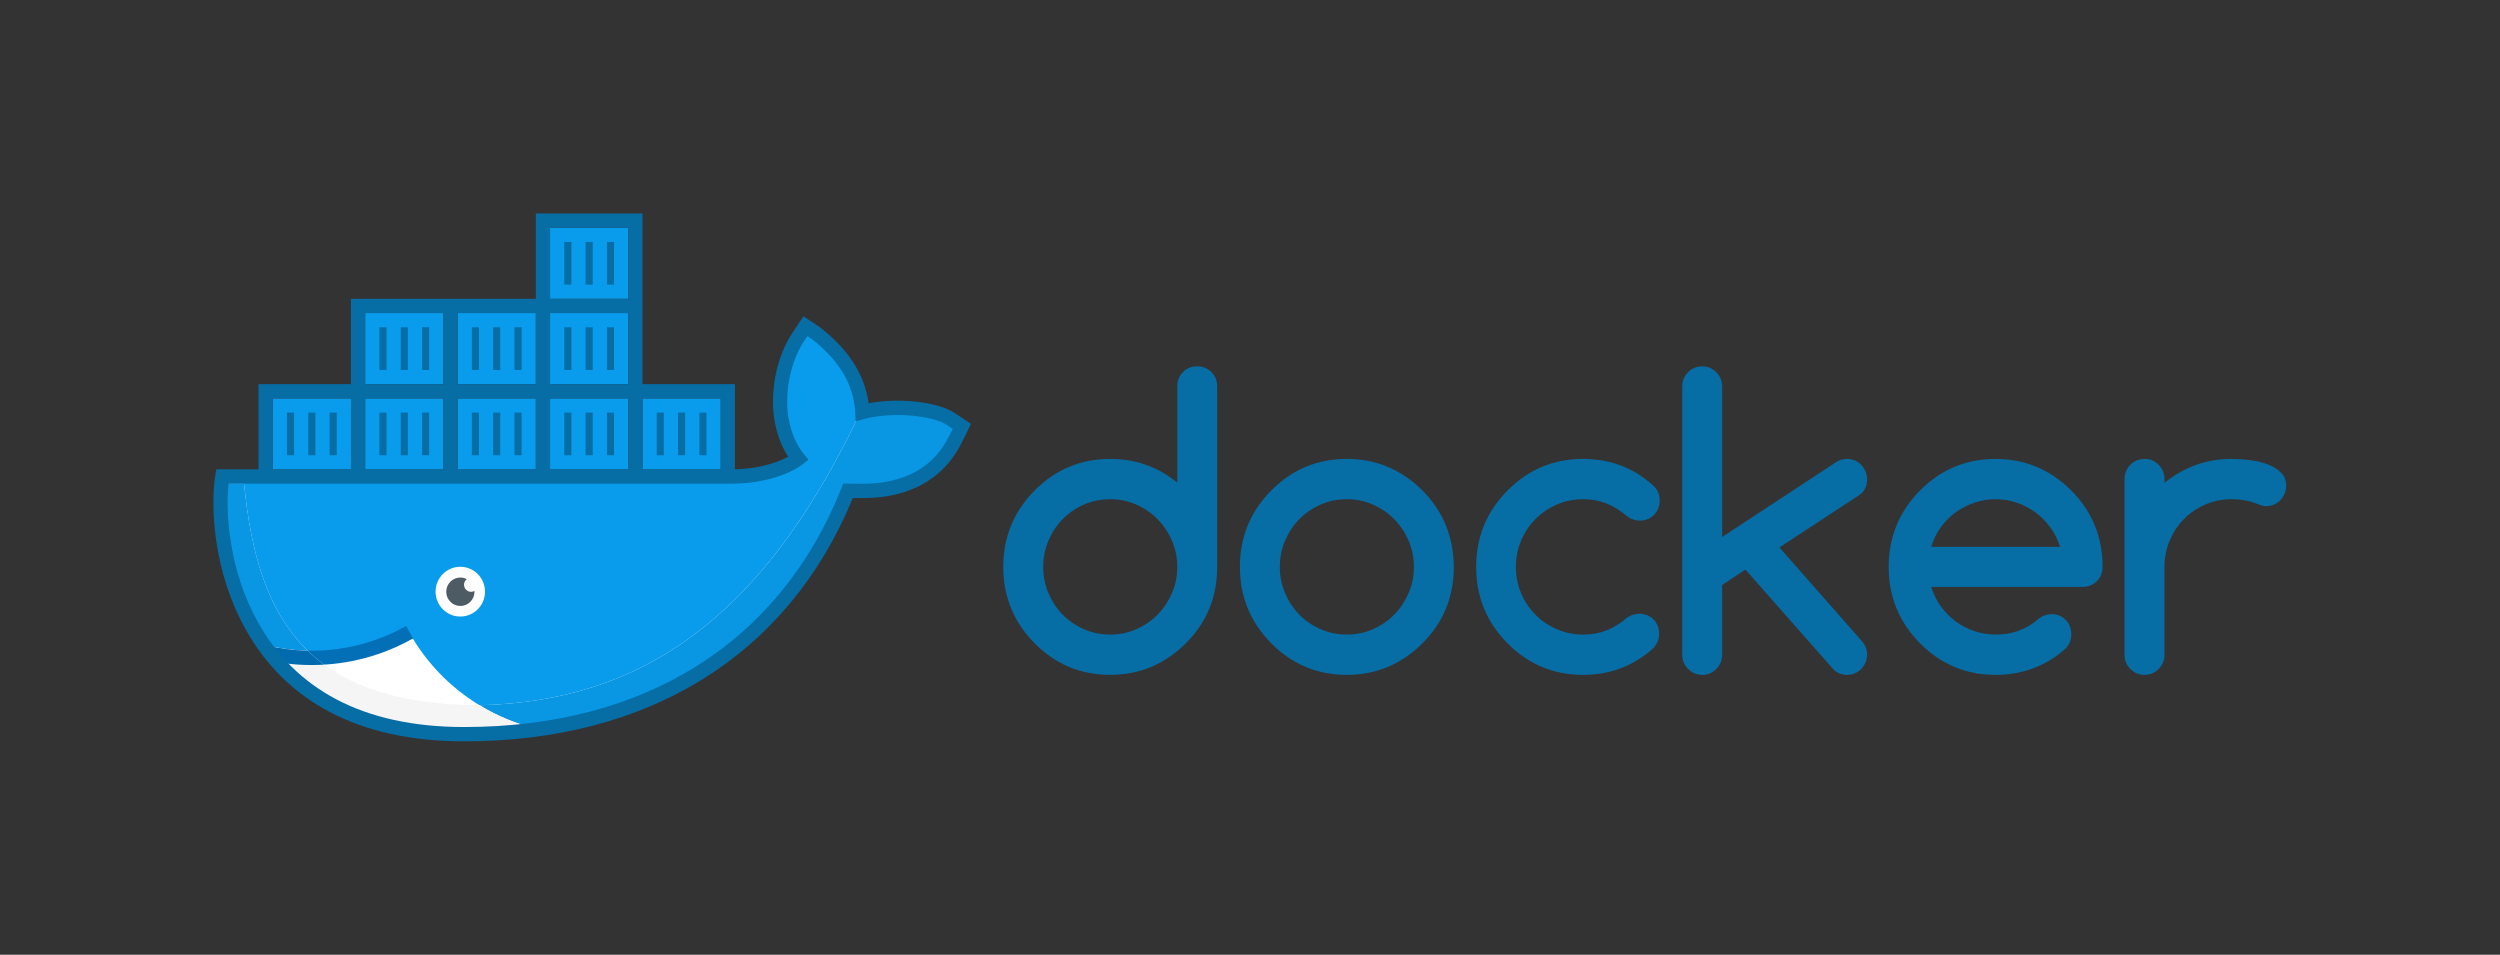 <?xml version="1.0" encoding="UTF-8" standalone="no"?>
<!-- Created with Inkscape (http://www.inkscape.org/) -->

<svg
   xmlns:dc="http://purl.org/dc/elements/1.1/"
   xmlns:cc="http://creativecommons.org/ns#"
   xmlns:rdf="http://www.w3.org/1999/02/22-rdf-syntax-ns#"
   xmlns:svg="http://www.w3.org/2000/svg"
   xmlns="http://www.w3.org/2000/svg"
   xmlns:sodipodi="http://sodipodi.sourceforge.net/DTD/sodipodi-0.dtd"
   xmlns:inkscape="http://www.inkscape.org/namespaces/inkscape"
   version="1.1"
   id="svg2"
   xml:space="preserve"
   width="468.673"
   height="178.979"
   viewBox="0 0 468.673 178.979"
   sodipodi:docname="docker.svg"
   inkscape:version="0.92.2 (5c3e80d, 2017-08-06)"><rect x="0" y="0" width="468.673" height="178.979" fill="#333333" stroke="none"/><defs
     id="defs6" /><sodipodi:namedview
     pagecolor="#ffffff"
     bordercolor="#666666"
     borderopacity="1"
     objecttolerance="10"
     gridtolerance="10"
     guidetolerance="10"
     inkscape:pageopacity="0"
     inkscape:pageshadow="2"
     inkscape:window-width="1273"
     inkscape:window-height="844"
     id="namedview4"
     showgrid="false"
     inkscape:showpageshadow="false"
     inkscape:measure-start="255.105,53.6488"
     inkscape:measure-end="256.2,13.1385"
     fit-margin-top="40"
     fit-margin-left="40"
     fit-margin-bottom="40"
     fit-margin-right="40"
     inkscape:zoom="0.91334776"
     inkscape:cx="124.01216"
     inkscape:cy="82.389253"
     inkscape:window-x="2841"
     inkscape:window-y="370"
     inkscape:window-maximized="0"
     inkscape:current-layer="g10" /><g
     id="g10"
     inkscape:groupmode="layer"
     inkscape:label="ink_ext_XXXXXX"
     transform="matrix(1.333,0,0,-1.333,40,138.979)"><g
       id="g12"
       transform="scale(0.1)"><path
         d="M 193.496,482.344 H 83.496 v -100 H 193.496 v 100"
         style="fill:#099cec;fill-opacity:1;fill-rule:evenodd;stroke:none"
         id="path14"
         inkscape:connector-curvature="0" /><path
         d="m 323.496,482.344 h -110 v -100 h 110 v 100"
         style="fill:#099cec;fill-opacity:1;fill-rule:evenodd;stroke:none"
         id="path16"
         inkscape:connector-curvature="0" /><path
         d="m 453.496,482.344 h -110 v -100 h 110 v 100"
         style="fill:#099cec;fill-opacity:1;fill-rule:evenodd;stroke:none"
         id="path18"
         inkscape:connector-curvature="0" /><path
         d="m 583.496,482.344 h -110 v -100 h 110 v 100"
         style="fill:#099cec;fill-opacity:1;fill-rule:evenodd;stroke:none"
         id="path20"
         inkscape:connector-curvature="0" /><path
         d="m 713.496,482.344 h -110 v -100 h 110 v 100"
         style="fill:#099cec;fill-opacity:1;fill-rule:evenodd;stroke:none"
         id="path22"
         inkscape:connector-curvature="0" /><path
         d="m 323.496,602.344 h -110 v -100 h 110 v 100"
         style="fill:#099cec;fill-opacity:1;fill-rule:evenodd;stroke:none"
         id="path24"
         inkscape:connector-curvature="0" /><path
         d="m 453.496,602.344 h -110 v -100 h 110 v 100"
         style="fill:#099cec;fill-opacity:1;fill-rule:evenodd;stroke:none"
         id="path26"
         inkscape:connector-curvature="0" /><path
         d="m 583.496,602.344 h -110 v -100 h 110 v 100"
         style="fill:#099cec;fill-opacity:1;fill-rule:evenodd;stroke:none"
         id="path28"
         inkscape:connector-curvature="0" /><path
         d="m 583.496,722.344 h -110 v -100 h 110 v 100"
         style="fill:#099cec;fill-opacity:1;fill-rule:evenodd;stroke:none"
         id="path30"
         inkscape:connector-curvature="0" /><path
         d="m 1041.13,451.469 c -22.57,15.195 -81.892,21.683 -125.017,10.066 -2.312,42.961 -24.472,79.168 -65,110.738 l -15,10.071 -10,-15.106 c -19.648,-29.82 -27.929,-69.566 -25,-105.703 2.317,-22.254 10.059,-47.277 25,-65.433 -11.445,-8.895 -47.031,-26.082 -95,-25.168 H 16.113 C 3.398,295.43 25.176,8.516 356.113,8.516 c 245.696,0 447.571,110.488 540,342.285 30.418,-0.5 110.717,-5.449 149.997,70.469 0.96,1.277 10,20.136 10,20.136 l -14.98,10.063"
         style="fill:#099cec;fill-opacity:1;fill-rule:evenodd;stroke:none"
         id="path32"
         inkscape:connector-curvature="0" /><path
         d="M 280.281,144.832 C 198.699,116.531 110.859,112.441 92.5,113.262 153.699,62.227 262.742,-34.082 442.5,20.906 409.668,29.824 332.234,59.668 280.281,144.832"
         style="fill:#ffffff;fill-opacity:1;fill-rule:evenodd;stroke:none"
         id="path34"
         inkscape:connector-curvature="0" /><path
         d="m 271.172,162.449 c -39.246,-22.402 -84.746,-34.98 -132.996,-34.98 -24.453,0 -48.137,3.254 -70.676,9.336 14.277,-23.985 14.277,-23.985 14.277,-23.985 18.243,-3.593 37.09,-5.488 56.399,-5.488 52,0 100.496,13.594 142.754,37.5 -3.508,5.793 -6.758,11.574 -9.758,17.617"
         style="fill:#026fb6;fill-opacity:1;fill-rule:evenodd;stroke:none"
         id="path36"
         inkscape:connector-curvature="0" /><path
         d="m 347.266,175.508 c 19.199,0 34.765,15.664 34.765,35 0,19.324 -15.566,35 -34.765,35 -19.2,0 -34.766,-15.676 -34.766,-35 0,-19.336 15.566,-35 34.766,-35"
         style="fill:#ffffff;fill-opacity:1;fill-rule:evenodd;stroke:none"
         id="path38"
         inkscape:connector-curvature="0" /><path
         d="m 352.5,220.332 c 0,3.211 1.582,5.945 3.906,7.781 -2.722,1.418 -5.761,2.285 -9.043,2.285 -10.965,0 -19.863,-8.953 -19.863,-20 0,-11.043 8.898,-20 19.863,-20 10.977,0 19.871,8.957 19.871,20 l -0.117,1.153 c -1.394,-0.75 -2.918,-1.278 -4.617,-1.278 -5.527,0 -10,4.5 -10,10.059"
         style="fill:#4d5c64;fill-opacity:1;fill-rule:nonzero;stroke:none"
         id="path40"
         inkscape:connector-curvature="0" /><path
         d="m 1038.23,453.266 c -15.44,8.777 -43.613,14.218 -72.699,14.218 -16.937,0 -34.183,-1.843 -49.418,-5.949 -0.05,0.91 -0.105,1.817 -0.172,2.719 13.723,3.625 29.477,5.242 45.2,5.242 31.289,0 62.439,-6.418 77.089,-16.23"
         style="fill:#f5f5f5;fill-opacity:1;fill-rule:nonzero;stroke:none"
         id="path42"
         inkscape:connector-curvature="0" /><path
         d="m 405.848,11.527 c 11.879,2.434 24.09,5.535 36.652,9.379 -15.375,4.176 -40.535,12.945 -68.277,29.832 228.574,5.57 395.941,122.883 529.722,399.793 l 9.18,12.942 c 0.93,0.269 1.867,0.527 2.816,0.781 0.067,-0.902 0.122,-1.809 0.172,-2.719 15.235,4.106 32.481,5.949 49.418,5.949 29.086,0 57.259,-5.441 72.699,-14.218 0,-0.008 0.01,-0.012 0.02,-0.02 l 15.11,-10.238 -7.61,-16.102 c -34.68,-70.289 -109.98,-75.574 -145.234,-75.574 -2.864,0 -5.469,0.035 -7.762,0.074 C 806.324,137.387 626.793,27.012 405.848,11.527"
         style="fill:#f5f5f5;fill-opacity:1;fill-rule:nonzero;stroke:none"
         id="path44"
         inkscape:connector-curvature="0" /><path
         d="m 405.848,11.527 c 11.879,2.434 24.09,5.535 36.652,9.379 -15.375,4.176 -40.535,12.945 -68.277,29.832 228.574,5.57 395.941,122.883 529.722,399.793 l 9.18,12.942 c 0.93,0.269 1.867,0.527 2.816,0.781 0.067,-0.902 0.122,-1.809 0.172,-2.719 15.235,4.106 32.481,5.949 49.418,5.949 29.086,0 57.259,-5.441 72.699,-14.218 0,-0.008 0.01,-0.012 0.02,-0.02 l 15.11,-10.238 -7.61,-16.102 c -34.68,-70.289 -109.98,-75.574 -145.234,-75.574 -2.864,0 -5.469,0.035 -7.762,0.074 C 806.324,137.387 626.793,27.012 405.848,11.527"
         style="fill:#0996e3;fill-opacity:1;fill-rule:nonzero;stroke:none"
         id="path46"
         inkscape:connector-curvature="0" /><path
         d="M 233.168,23.367 C 165.051,40.926 116.637,73.773 82.391,112.699 c 3.453,-0.672 6.93,-1.281 10.422,-1.832 30.622,-34.773 72.29,-64.527 128.562,-82.847 3.859,-1.613 7.793,-3.168 11.793,-4.652"
         style="fill:#f5f5f5;fill-opacity:1;fill-rule:nonzero;stroke:none"
         id="path48"
         inkscape:connector-curvature="0" /><path
         d="m 221.375,28.02 c -56.273,18.32 -97.941,48.074 -128.562,82.847 1.039,-0.164 2.078,-0.32 3.121,-0.472 C 125.949,85.305 166.945,50.746 221.375,28.02"
         style="fill:#f5f5f5;fill-opacity:1;fill-rule:nonzero;stroke:none"
         id="path50"
         inkscape:connector-curvature="0" /><path
         d="m 221.375,28.02 c -56.273,18.32 -97.941,48.074 -128.562,82.847 1.039,-0.164 2.078,-0.32 3.121,-0.472 C 125.949,85.305 166.945,50.746 221.375,28.02"
         style="fill:#0996e3;fill-opacity:1;fill-rule:nonzero;stroke:none"
         id="path52"
         inkscape:connector-curvature="0" /><path
         d="M 80.68,114.668 C 5.633,201.629 0.066,317.922 3.125,362.797 H 14.98 C 9.688,316.422 16.25,216.98 73.652,135.223 c -2.062,0.504 -4.109,1.031 -6.152,1.582 8.203,-13.782 11.695,-19.645 13.18,-22.137"
         style="fill:#f5f5f5;fill-opacity:1;fill-rule:nonzero;stroke:none"
         id="path54"
         inkscape:connector-curvature="0" /><path
         d="m 132.586,127.527 c -20.273,0.411 -39.988,3.059 -58.934,7.696 C 16.25,216.98 9.688,316.422 14.98,362.797 H 43.125 c 9.465,-96.567 31.918,-179.301 89.461,-235.27"
         style="fill:#f5f5f5;fill-opacity:1;fill-rule:nonzero;stroke:none"
         id="path56"
         inkscape:connector-curvature="0" /><path
         d="m 132.586,127.527 c -20.273,0.411 -39.988,3.059 -58.934,7.696 C 16.25,216.98 9.688,316.422 14.98,362.797 H 43.125 c 9.465,-96.567 31.918,-179.301 89.461,-235.27"
         style="fill:#0996e3;fill-opacity:1;fill-rule:nonzero;stroke:none"
         id="path58"
         inkscape:connector-curvature="0" /><path
         d="m 350.754,9.629 c -44.578,0 -83.547,4.961 -117.586,13.738 -4,1.484 -7.934,3.039 -11.793,4.652 -54.43,22.727 -95.426,57.285 -125.441,82.376 13.785,-2.012 27.886,-3.063 42.242,-3.063 5.922,0 11.797,0.176 17.625,0.523 49.023,-36.109 118.527,-56.867 217.324,-57.14 0.363,0.008 0.734,0.016 1.098,0.024 27.742,-16.887 52.902,-25.656 68.277,-29.832 -12.562,-3.844 -24.773,-6.945 -36.652,-9.379 -18.09,-1.266 -36.477,-1.898 -55.094,-1.898"
         style="fill:#f5f5f5;fill-opacity:1;fill-rule:nonzero;stroke:none"
         id="path60"
         inkscape:connector-curvature="0" /><path
         d="m 350.754,9.629 c -44.578,0 -83.547,4.961 -117.586,13.738 -4,1.484 -7.934,3.039 -11.793,4.652 -54.43,22.727 -95.426,57.285 -125.441,82.376 13.785,-2.012 27.886,-3.063 42.242,-3.063 5.922,0 11.797,0.176 17.625,0.523 49.023,-36.109 118.527,-56.867 217.324,-57.14 0.363,0.008 0.734,0.016 1.098,0.024 27.742,-16.887 52.902,-25.656 68.277,-29.832 -12.562,-3.844 -24.773,-6.945 -36.652,-9.379 -18.09,-1.266 -36.477,-1.898 -55.094,-1.898"
         style="fill:#f5f5f5;fill-opacity:1;fill-rule:nonzero;stroke:none"
         id="path62"
         inkscape:connector-curvature="0" /><path
         d="m 138.176,107.332 c -14.356,0 -28.457,1.051 -42.242,3.063 -1.043,0.152 -2.082,0.308 -3.121,0.472 -3.492,0.551 -6.969,1.16 -10.422,1.832 -0.578,0.66 -1.141,1.309 -1.711,1.969 -1.484,2.492 -4.977,8.355 -13.18,22.137 2.043,-0.551 4.09,-1.078 6.152,-1.582 18.945,-4.637 38.661,-7.285 58.934,-7.696 7.18,-6.984 14.898,-13.543 23.215,-19.672 -5.828,-0.347 -11.703,-0.523 -17.625,-0.523"
         style="fill:#f5f5f5;fill-opacity:1;fill-rule:nonzero;stroke:none"
         id="path64"
         inkscape:connector-curvature="0" /><path
         d="m 138.176,107.332 c -14.356,0 -28.457,1.051 -42.242,3.063 -1.043,0.152 -2.082,0.308 -3.121,0.472 -3.492,0.551 -6.969,1.16 -10.422,1.832 -0.578,0.66 -1.141,1.309 -1.711,1.969 -1.484,2.492 -4.977,8.355 -13.18,22.137 2.043,-0.551 4.09,-1.078 6.152,-1.582 18.945,-4.637 38.661,-7.285 58.934,-7.696 7.18,-6.984 14.898,-13.543 23.215,-19.672 -5.828,-0.347 -11.703,-0.523 -17.625,-0.523"
         style="fill:#026baf;fill-opacity:1;fill-rule:nonzero;stroke:none"
         id="path66"
         inkscape:connector-curvature="0" /><path
         d="m 103.496,402.344 h 10 v 60 h -10 v -60"
         style="fill:#066da5;fill-opacity:1;fill-rule:nonzero;stroke:none"
         id="path68"
         inkscape:connector-curvature="0" /><path
         d="m 133.496,402.344 h 10 v 60 h -10 v -60"
         style="fill:#066da5;fill-opacity:1;fill-rule:nonzero;stroke:none"
         id="path70"
         inkscape:connector-curvature="0" /><path
         d="m 163.496,402.344 h 10 v 60 h -10 v -60"
         style="fill:#066da5;fill-opacity:1;fill-rule:nonzero;stroke:none"
         id="path72"
         inkscape:connector-curvature="0" /><path
         d="m 233.496,402.344 h 10 v 60 h -10 v -60"
         style="fill:#066da5;fill-opacity:1;fill-rule:nonzero;stroke:none"
         id="path74"
         inkscape:connector-curvature="0" /><path
         d="m 263.496,402.344 h 10 v 60 h -10 v -60"
         style="fill:#066da5;fill-opacity:1;fill-rule:nonzero;stroke:none"
         id="path76"
         inkscape:connector-curvature="0" /><path
         d="m 293.496,402.344 h 10 v 60 h -10 v -60"
         style="fill:#066da5;fill-opacity:1;fill-rule:nonzero;stroke:none"
         id="path78"
         inkscape:connector-curvature="0" /><path
         d="m 363.496,402.344 h 10 v 60 h -10 v -60"
         style="fill:#066da5;fill-opacity:1;fill-rule:nonzero;stroke:none"
         id="path80"
         inkscape:connector-curvature="0" /><path
         d="m 393.496,402.344 h 10 v 60 h -10 v -60"
         style="fill:#066da5;fill-opacity:1;fill-rule:nonzero;stroke:none"
         id="path82"
         inkscape:connector-curvature="0" /><path
         d="m 423.496,402.344 h 10 v 60 h -10 v -60"
         style="fill:#066da5;fill-opacity:1;fill-rule:nonzero;stroke:none"
         id="path84"
         inkscape:connector-curvature="0" /><path
         d="m 493.496,402.344 h 10 v 60 h -10 v -60"
         style="fill:#066da5;fill-opacity:1;fill-rule:nonzero;stroke:none"
         id="path86"
         inkscape:connector-curvature="0" /><path
         d="m 523.496,402.344 h 10 v 60 h -10 v -60"
         style="fill:#066da5;fill-opacity:1;fill-rule:nonzero;stroke:none"
         id="path88"
         inkscape:connector-curvature="0" /><path
         d="m 553.496,402.344 h 10 v 60 h -10 v -60"
         style="fill:#066da5;fill-opacity:1;fill-rule:nonzero;stroke:none"
         id="path90"
         inkscape:connector-curvature="0" /><path
         d="m 623.496,402.344 h 10 v 60 h -10 v -60"
         style="fill:#066da5;fill-opacity:1;fill-rule:nonzero;stroke:none"
         id="path92"
         inkscape:connector-curvature="0" /><path
         d="m 653.496,402.344 h 10 v 60 h -10 v -60"
         style="fill:#066da5;fill-opacity:1;fill-rule:nonzero;stroke:none"
         id="path94"
         inkscape:connector-curvature="0" /><path
         d="m 683.496,402.344 h 10 v 60 h -10 v -60"
         style="fill:#066da5;fill-opacity:1;fill-rule:nonzero;stroke:none"
         id="path96"
         inkscape:connector-curvature="0" /><path
         d="m 263.496,522.344 h 10 v 60 h -10 v -60"
         style="fill:#066da5;fill-opacity:1;fill-rule:nonzero;stroke:none"
         id="path98"
         inkscape:connector-curvature="0" /><path
         d="m 293.496,522.344 h 10 v 60 h -10 v -60"
         style="fill:#066da5;fill-opacity:1;fill-rule:nonzero;stroke:none"
         id="path100"
         inkscape:connector-curvature="0" /><path
         d="m 363.496,522.344 h 10 v 60 h -10 v -60"
         style="fill:#066da5;fill-opacity:1;fill-rule:nonzero;stroke:none"
         id="path102"
         inkscape:connector-curvature="0" /><path
         d="m 393.496,522.344 h 10 v 60 h -10 v -60"
         style="fill:#066da5;fill-opacity:1;fill-rule:nonzero;stroke:none"
         id="path104"
         inkscape:connector-curvature="0" /><path
         d="m 423.496,522.344 h 10 v 60 h -10 v -60"
         style="fill:#066da5;fill-opacity:1;fill-rule:nonzero;stroke:none"
         id="path106"
         inkscape:connector-curvature="0" /><path
         d="m 493.496,522.344 h 10 v 60 h -10 v -60"
         style="fill:#066da5;fill-opacity:1;fill-rule:nonzero;stroke:none"
         id="path108"
         inkscape:connector-curvature="0" /><path
         d="m 523.496,522.344 h 10 v 60 h -10 v -60"
         style="fill:#066da5;fill-opacity:1;fill-rule:nonzero;stroke:none"
         id="path110"
         inkscape:connector-curvature="0" /><path
         d="m 553.496,522.344 h 10 v 60 h -10 v -60"
         style="fill:#066da5;fill-opacity:1;fill-rule:nonzero;stroke:none"
         id="path112"
         inkscape:connector-curvature="0" /><path
         d="m 523.496,642.344 h 10 v 60 h -10 v -60"
         style="fill:#066da5;fill-opacity:1;fill-rule:nonzero;stroke:none"
         id="path114"
         inkscape:connector-curvature="0" /><path
         d="m 493.496,642.344 h 10 v 60 h -10 v -60"
         style="fill:#066da5;fill-opacity:1;fill-rule:nonzero;stroke:none"
         id="path116"
         inkscape:connector-curvature="0" /><path
         d="m 553.496,642.344 h 10 v 60 h -10 v -60"
         style="fill:#066da5;fill-opacity:1;fill-rule:nonzero;stroke:none"
         id="path118"
         inkscape:connector-curvature="0" /><path
         d="m 233.496,522.344 h 10 v 60 h -10 v -60"
         style="fill:#066da5;fill-opacity:1;fill-rule:nonzero;stroke:none"
         id="path120"
         inkscape:connector-curvature="0" /><path
         d="m 1038.61,437 c -1.23,-2.523 -2.28,-4.652 -3.09,-6.25 -0.44,-0.863 -0.79,-1.551 -1.76,-3.281 -14.84,-28.68 -36.651,-46.633 -64.295,-56.356 -21.899,-7.695 -41.731,-9.414 -71.477,-8.8 -0.293,0.007 -2.16,0.046 -5.195,0.105 l -6.887,0.109 -2.554,-6.429 C 795.859,136.719 604.824,20.137 352.629,20.137 208.457,20.137 114.375,74.734 62.48,167.891 42.453,203.828 29.719,244.168 23.75,285.453 c -4.141,28.637 -4.707,56.426 -2.422,76.965 h 42.168 v -0.074 h 130 20 110 20 110 20 110 20 130 v 0.195 c 39.617,0.445 76.652,12.699 95.242,27.145 l 8.196,6.367 -6.614,8.023 c -12.379,15.047 -20.359,37.086 -22.754,60.063 -2.832,35.047 5.664,72.172 23.391,99.09 l 4.441,6.703 6.387,-4.282 c 38.82,-30.332 58.742,-64.019 60.852,-103.109 l 0.676,-12.383 11.902,3.207 c 38.933,10.489 95.955,5.367 116.875,-8.711 l 7.72,-5.195 c -0.35,-0.73 -0.7,-1.453 -1.2,-2.457 z M 83.496,482.344 H 193.496 V 382.547 H 83.496 Z m 130,0 h 110 v -99.797 h -110 z m 0,120 h 110 v -100 h -110 z m 130,-120 h 110 v -99.797 h -110 z m 0,120 h 110 v -100 h -110 z m 130,-120 h 110 v -99.797 h -110 z m 0,120 h 110 v -100 h -110 z m 0,120 h 110 v -100 h -110 z m 130,-240 h 110 v -99.797 h -110 z m 453.214,-53.938 c 1.08,2.227 2.25,4.606 3.39,6.989 0.41,0.835 0.78,1.605 1.53,3.179 l 3.78,7.891 -22.22,14.93 c -24.02,16.164 -78.788,22.257 -121.698,14.039 -5.535,40.449 -28.219,75.554 -68.023,106.574 l -23.614,15.844 -15.546,-23.477 c -20.332,-30.863 -29.856,-72.492 -26.653,-112.105 2.364,-22.719 9.395,-44.637 20.657,-61.993 -17.012,-9.488 -44.954,-17.25 -74.817,-17.644 v 119.711 h -130 v 100 20 120 h -150 v -120 h -110 -20 -130 v -120 H 63.496 V 382.547 H 12.629 4.18 L 2.766,374.164 C -1.121,351.039 -1.074,317.305 3.957,282.555 10.254,238.945 23.73,196.27 45.039,158.035 100.496,58.484 201.27,0 352.629,0 c 257.539,0 454.812,118.906 546.668,342.148 31.023,-0.558 52.473,1.422 76.758,9.957 32.165,11.313 57.955,32.493 75.255,65.708 0.97,1.601 2.38,4.441 5.4,10.593"
         style="fill:#066da5;fill-opacity:1;fill-rule:nonzero;stroke:none"
         id="path122"
         inkscape:connector-curvature="0" /><path
         d="m 1859.47,312.734 c 8.6,8.586 18.63,15.368 30.09,20.34 11.46,4.973 23.72,7.457 36.79,7.457 11.82,0 22.74,-1.988 32.77,-5.965 10.03,-3.98 19.61,-9.855 28.74,-17.628 5.37,-4.34 11.46,-6.508 18.26,-6.508 8.06,0 14.73,2.715 20.01,8.133 5.29,5.425 7.92,12.207 7.92,20.343 0,8.496 -3.22,15.633 -9.67,21.418 -27.56,24.594 -60.25,36.883 -98.03,36.883 -41.54,0 -76.99,-14.824 -106.36,-44.473 -29.36,-29.648 -44.04,-65.445 -44.04,-107.394 0,-41.942 14.68,-77.735 44.04,-107.383 29.37,-29.648 64.82,-44.473 106.36,-44.473 37.61,0 70.28,12.297 98.03,36.875 5.91,5.969 8.87,12.93 8.87,20.891 0,8.133 -2.64,14.863 -7.93,20.195 -5.27,5.332 -11.94,8.008 -20.01,8.008 -6.79,-0.187 -12.7,-2.18 -17.72,-5.969 -8.96,-7.773 -18.44,-13.601 -28.47,-17.488 -10.03,-3.898 -20.95,-5.84 -32.77,-5.84 -13.07,0 -25.33,2.489 -36.79,7.461 -11.46,4.969 -21.49,11.746 -30.09,20.34 -8.59,8.586 -15.35,18.664 -20.27,30.234 -4.92,11.575 -7.39,23.957 -7.39,37.149 0,13.203 2.47,25.586 7.39,37.16 4.92,11.566 11.68,21.648 20.27,30.234 z m 466.28,56.27 c 0,3.797 -0.76,7.41 -2.28,10.848 -1.53,3.437 -3.54,6.464 -6.05,9.082 -2.5,2.625 -5.46,4.66 -8.86,6.105 -3.4,1.445 -7.08,2.168 -11.01,2.168 -5.55,0 -10.57,-1.445 -15.04,-4.336 L 2121.89,287.379 v 211.523 c 0,7.953 -2.73,14.692 -8.19,20.203 -5.46,5.512 -12.04,8.274 -19.74,8.274 -7.88,0 -14.55,-2.762 -20,-8.274 -5.47,-5.511 -8.2,-12.25 -8.2,-20.203 V 121.953 c 0,-7.773 2.73,-14.465 8.2,-20.058 5.45,-5.606 12.12,-8.411 20,-8.411 7.7,0 14.28,2.805 19.74,8.411 5.46,5.593 8.19,12.285 8.19,20.058 v 97.899 l 32.77,21.699 124.09,-140.75 c 5.01,-4.875 11.28,-7.317 18.8,-7.317 3.93,0 7.61,0.723 11.01,2.168 3.4,1.445 6.36,3.477 8.86,6.106 2.51,2.617 4.52,5.644 6.05,9.082 1.52,3.437 2.28,7.051 2.28,10.848 0,7.414 -2.6,14.003 -7.79,19.796 l -115.49,131.25 112.54,73.762 c 7.16,4.879 10.74,12.387 10.74,22.508 z M 1680.99,208.602 c -4.93,-11.485 -11.64,-21.563 -20.15,-30.243 -8.5,-8.671 -18.49,-15.546 -29.94,-20.605 -11.47,-5.059 -23.73,-7.598 -36.8,-7.598 -13.25,0 -25.6,2.539 -37.07,7.598 -11.45,5.059 -21.4,11.883 -29.8,20.476 -8.42,8.586 -15.09,18.665 -20.01,30.235 -4.93,11.574 -7.4,23.859 -7.4,36.875 0,13.019 2.47,25.312 7.4,36.887 4.92,11.57 11.59,21.648 20.01,30.238 8.4,8.586 18.35,15.41 29.8,20.473 11.47,5.058 23.82,7.593 37.07,7.593 13.07,0 25.33,-2.535 36.8,-7.593 11.45,-5.063 21.44,-11.934 29.94,-20.61 8.51,-8.676 15.22,-18.754 20.15,-30.238 4.92,-11.477 7.39,-23.731 7.39,-36.75 0,-13.016 -2.47,-25.262 -7.39,-36.738 z m 19.47,144.132 c -29.72,29.649 -65.18,44.473 -106.36,44.473 -41.54,0 -76.99,-14.824 -106.36,-44.473 -29.36,-29.648 -44.05,-65.445 -44.05,-107.394 0,-41.942 14.69,-77.735 44.05,-107.383 29.37,-29.648 64.82,-44.473 106.36,-44.473 41.18,0 76.64,14.825 106.36,44.473 29.36,29.289 44.05,65.078 44.05,107.383 -0.18,20.976 -3.89,40.41 -11.15,58.312 -7.25,17.895 -18.21,34.258 -32.9,49.082 z m 715.55,-79.191 c 2.86,9.945 7.25,19.035 13.16,27.258 5.91,8.226 12.89,15.277 20.95,21.152 8.05,5.879 16.92,10.445 26.59,13.695 9.67,3.258 19.6,4.883 29.81,4.883 10.21,0 20.1,-1.625 29.68,-4.883 9.58,-3.25 18.35,-7.816 26.32,-13.695 7.97,-5.875 14.95,-12.926 20.95,-21.152 6,-8.223 10.51,-17.313 13.56,-27.258 z m 196.87,79.191 c -29.73,29.649 -65.17,44.473 -106.36,44.473 -41.54,0 -77,-14.824 -106.36,-44.473 -29.37,-29.648 -44.05,-65.445 -44.05,-107.394 0,-41.942 14.68,-77.735 44.05,-107.383 29.36,-29.648 64.82,-44.473 106.36,-44.473 37.78,0 70.55,12.297 98.3,36.875 5.38,5.606 8.06,12.383 8.06,20.344 0,8.133 -2.65,14.871 -7.92,20.203 -5.28,5.332 -11.95,8 -20.01,8 -6.99,-0.187 -13.16,-2.531 -18.53,-7.051 -8.42,-7.238 -17.55,-12.656 -27.4,-16.269 -9.85,-3.613 -20.68,-5.43 -32.5,-5.43 -10.39,0 -20.37,1.629 -29.95,4.883 -9.58,3.262 -18.35,7.82 -26.32,13.699 -7.96,5.871 -14.91,12.922 -20.82,21.153 -5.9,8.222 -10.38,17.304 -13.42,27.246 h 212.72 c 7.87,0 14.54,2.668 20.01,8.008 5.46,5.332 8.18,12.062 8.18,20.195 0,20.976 -3.66,40.457 -11,58.441 -7.35,17.996 -18.36,34.309 -33.04,48.953 z M 1348.2,208.602 c -4.93,-11.485 -11.64,-21.563 -20.14,-30.243 -8.51,-8.671 -18.49,-15.546 -29.95,-20.605 -11.46,-5.059 -23.73,-7.598 -36.8,-7.598 -13.24,0 -25.61,2.539 -37.06,7.598 -11.47,5.059 -21.4,11.883 -29.82,20.476 -8.41,8.586 -15.08,18.665 -20.01,30.235 -4.92,11.574 -7.38,23.859 -7.38,36.875 0,13.019 2.46,25.312 7.38,36.887 4.93,11.57 11.6,21.648 20.01,30.238 8.42,8.586 18.35,15.41 29.82,20.473 11.45,5.058 23.82,7.593 37.06,7.593 13.07,0 25.34,-2.535 36.8,-7.593 11.46,-5.063 21.44,-11.934 29.95,-20.61 8.5,-8.676 15.21,-18.754 20.14,-30.238 4.93,-11.477 7.39,-23.731 7.39,-36.75 0,-13.016 -2.46,-25.262 -7.39,-36.738 z m 35.32,318.777 c -8.06,0 -14.73,-2.668 -20.01,-8.004 -5.29,-5.332 -7.92,-12.066 -7.92,-20.199 V 363.852 c -27.22,22.238 -58.65,33.355 -94.28,33.355 -41.53,0 -76.99,-14.824 -106.36,-44.473 -29.36,-29.648 -44.04,-65.445 -44.04,-107.394 0,-41.942 14.68,-77.735 44.04,-107.383 29.37,-29.648 64.83,-44.473 106.36,-44.473 41.19,0 76.64,14.825 106.37,44.473 29.36,29.289 44.04,65.078 44.04,107.383 v 253.836 c 0,8.133 -2.73,14.867 -8.19,20.199 -5.46,5.336 -12.13,8.004 -20.01,8.004 z M 2907.53,378.227 c -5.01,4.878 -11.33,8.718 -18.94,11.523 -7.6,2.805 -15.93,4.746 -24.98,5.828 -9.04,1.086 -17.5,1.629 -25.38,1.629 -17.9,0 -34.73,-2.891 -50.49,-8.676 -15.76,-5.789 -30.35,-14.101 -43.78,-24.949 v 5.422 c 0,7.773 -2.73,14.418 -8.19,19.93 -5.47,5.519 -12.04,8.273 -19.74,8.273 -7.89,0 -14.56,-2.754 -20.01,-8.273 -5.46,-5.512 -8.2,-12.157 -8.2,-19.93 V 121.688 c 0,-7.774 2.74,-14.422 8.2,-19.93 5.45,-5.52 12.12,-8.274 20.01,-8.274 7.7,0 14.27,2.754 19.74,8.274 5.46,5.508 8.19,12.156 8.19,19.93 V 245.34 c 0,13.203 2.47,25.586 7.39,37.16 4.92,11.566 11.64,21.648 20.14,30.234 8.51,8.586 18.49,15.368 29.95,20.34 11.46,4.973 23.73,7.457 36.79,7.457 13.25,0 25.52,-2.261 36.8,-6.781 4.48,-1.988 8.42,-2.98 11.82,-2.98 3.94,0 7.6,0.722 11.01,2.168 3.4,1.445 6.36,3.476 8.86,6.097 2.51,2.625 4.52,5.653 6.04,9.09 1.53,3.438 2.29,7.137 2.29,11.117 0,7.774 -2.51,14.102 -7.52,18.985"
         style="fill:#066da5;fill-opacity:1;fill-rule:nonzero;stroke:none"
         id="path124"
         inkscape:connector-curvature="0" /></g></g></svg>